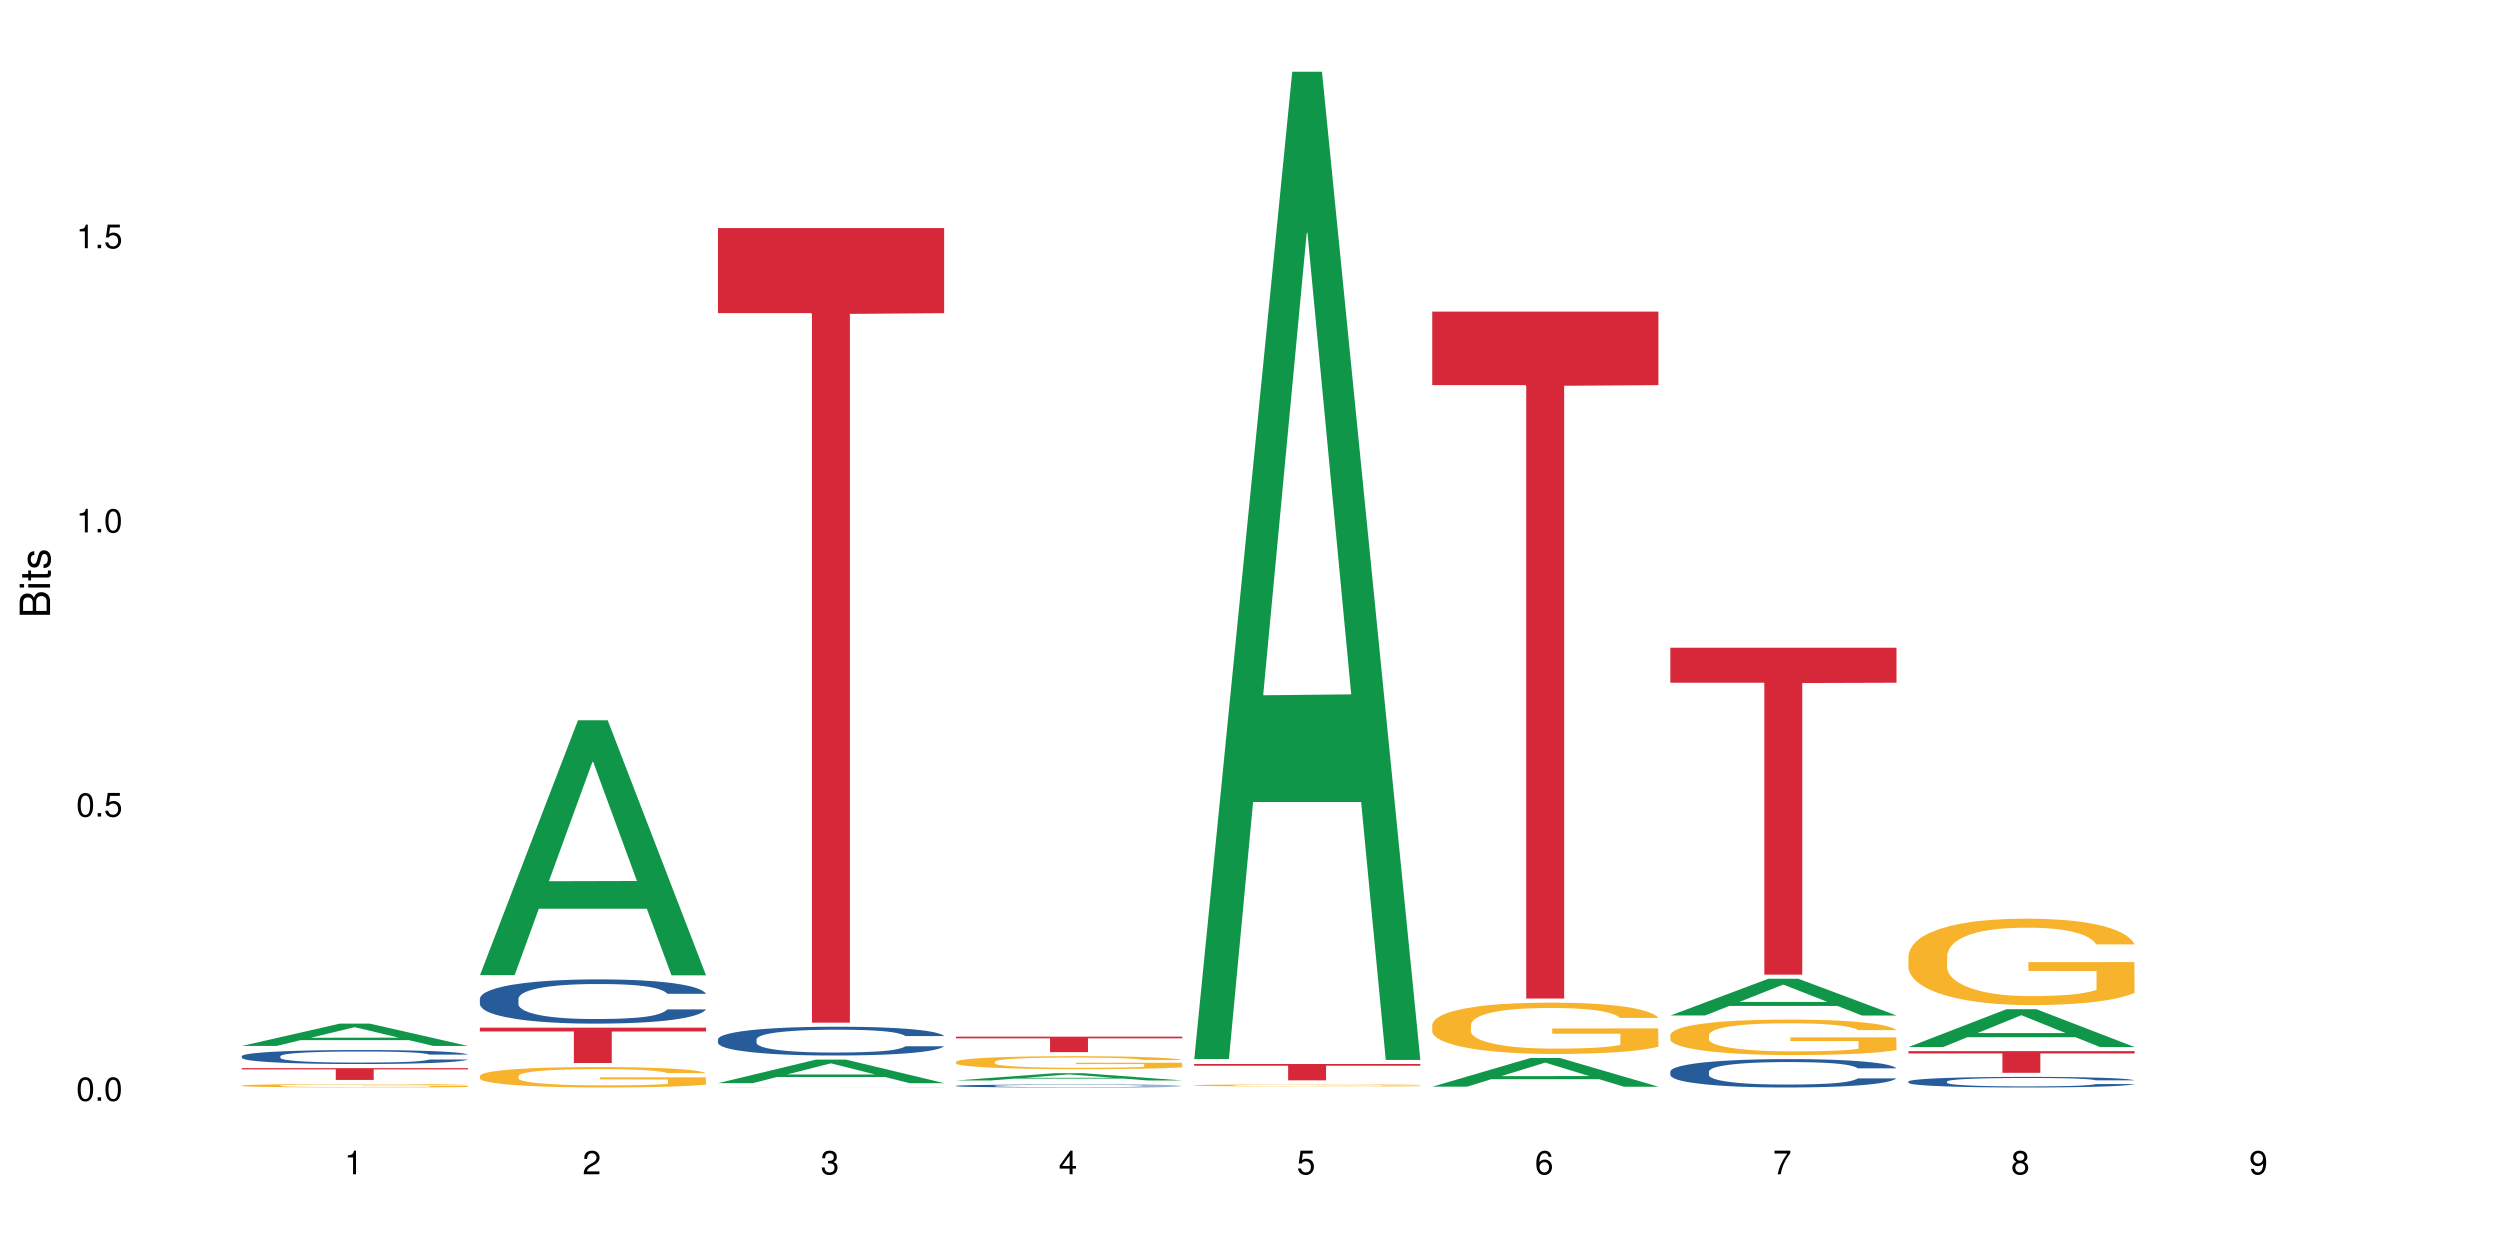 <?xml version="1.0" encoding="UTF-8"?>
<svg xmlns="http://www.w3.org/2000/svg" xmlns:xlink="http://www.w3.org/1999/xlink" width="720pt" height="360pt" viewBox="0 0 720 360" version="1.1">
<defs>
<g>
<symbol overflow="visible" id="glyph0-0">
<path style="stroke:none;" d=""/>
</symbol>
<symbol overflow="visible" id="glyph0-1">
<path style="stroke:none;" d="M 2.641 -6.797 C 2 -6.797 1.422 -6.531 1.078 -6.047 C 0.641 -5.453 0.406 -4.547 0.406 -3.297 C 0.406 -1 1.188 0.219 2.641 0.219 C 4.078 0.219 4.859 -1 4.859 -3.234 C 4.859 -4.562 4.656 -5.438 4.203 -6.047 C 3.844 -6.531 3.281 -6.797 2.641 -6.797 Z M 2.641 -6.047 C 3.547 -6.047 4 -5.125 4 -3.312 C 4 -1.375 3.562 -0.484 2.625 -0.484 C 1.734 -0.484 1.281 -1.422 1.281 -3.281 C 1.281 -5.141 1.734 -6.047 2.641 -6.047 Z M 2.641 -6.047 "/>
</symbol>
<symbol overflow="visible" id="glyph0-2">
<path style="stroke:none;" d="M 1.828 -1 L 0.828 -1 L 0.828 0 L 1.828 0 Z M 1.828 -1 "/>
</symbol>
<symbol overflow="visible" id="glyph0-3">
<path style="stroke:none;" d="M 4.562 -6.797 L 1.062 -6.797 L 0.547 -3.094 L 1.328 -3.094 C 1.719 -3.562 2.047 -3.734 2.578 -3.734 C 3.484 -3.734 4.062 -3.109 4.062 -2.094 C 4.062 -1.125 3.484 -0.531 2.578 -0.531 C 1.828 -0.531 1.375 -0.906 1.188 -1.672 L 0.328 -1.672 C 0.453 -1.109 0.547 -0.844 0.75 -0.594 C 1.125 -0.078 1.828 0.219 2.594 0.219 C 3.969 0.219 4.922 -0.781 4.922 -2.219 C 4.922 -3.562 4.031 -4.484 2.719 -4.484 C 2.25 -4.484 1.859 -4.359 1.469 -4.062 L 1.734 -5.969 L 4.562 -5.969 Z M 4.562 -6.797 "/>
</symbol>
<symbol overflow="visible" id="glyph0-4">
<path style="stroke:none;" d="M 2.484 -4.844 L 2.484 0 L 3.328 0 L 3.328 -6.797 L 2.766 -6.797 C 2.469 -5.75 2.281 -5.609 0.984 -5.453 L 0.984 -4.844 Z M 2.484 -4.844 "/>
</symbol>
<symbol overflow="visible" id="glyph0-5">
<path style="stroke:none;" d="M 4.859 -0.828 L 1.281 -0.828 C 1.359 -1.391 1.672 -1.75 2.5 -2.234 L 3.469 -2.75 C 4.406 -3.266 4.906 -3.969 4.906 -4.812 C 4.906 -5.375 4.672 -5.906 4.266 -6.266 C 3.859 -6.625 3.375 -6.797 2.719 -6.797 C 1.859 -6.797 1.219 -6.5 0.844 -5.922 C 0.609 -5.562 0.5 -5.125 0.484 -4.438 L 1.328 -4.438 C 1.359 -4.906 1.406 -5.188 1.531 -5.406 C 1.75 -5.812 2.188 -6.062 2.703 -6.062 C 3.469 -6.062 4.031 -5.516 4.031 -4.781 C 4.031 -4.25 3.719 -3.797 3.125 -3.438 L 2.234 -2.938 C 0.812 -2.141 0.406 -1.5 0.328 0 L 4.859 0 Z M 4.859 -0.828 "/>
</symbol>
<symbol overflow="visible" id="glyph0-6">
<path style="stroke:none;" d="M 2.125 -3.125 L 2.578 -3.125 C 3.516 -3.125 3.984 -2.703 3.984 -1.891 C 3.984 -1.031 3.469 -0.531 2.578 -0.531 C 1.656 -0.531 1.203 -0.984 1.156 -1.969 L 0.312 -1.969 C 0.344 -1.422 0.438 -1.078 0.609 -0.766 C 0.953 -0.109 1.625 0.219 2.547 0.219 C 3.953 0.219 4.859 -0.609 4.859 -1.906 C 4.859 -2.766 4.516 -3.25 3.703 -3.516 C 4.344 -3.766 4.656 -4.25 4.656 -4.938 C 4.656 -6.109 3.875 -6.797 2.578 -6.797 C 1.203 -6.797 0.484 -6.047 0.453 -4.609 L 1.297 -4.609 C 1.312 -5.016 1.344 -5.25 1.453 -5.453 C 1.641 -5.828 2.062 -6.062 2.594 -6.062 C 3.344 -6.062 3.797 -5.625 3.797 -4.906 C 3.797 -4.422 3.609 -4.141 3.25 -3.984 C 3.016 -3.891 2.719 -3.844 2.125 -3.844 Z M 2.125 -3.125 "/>
</symbol>
<symbol overflow="visible" id="glyph0-7">
<path style="stroke:none;" d="M 3.141 -1.625 L 3.141 0 L 3.984 0 L 3.984 -1.625 L 4.984 -1.625 L 4.984 -2.391 L 3.984 -2.391 L 3.984 -6.797 L 3.359 -6.797 L 0.266 -2.516 L 0.266 -1.625 Z M 3.141 -2.391 L 1 -2.391 L 3.141 -5.359 Z M 3.141 -2.391 "/>
</symbol>
<symbol overflow="visible" id="glyph0-8">
<path style="stroke:none;" d="M 4.781 -5.031 C 4.609 -6.141 3.891 -6.797 2.844 -6.797 C 2.094 -6.797 1.422 -6.438 1.031 -5.828 C 0.609 -5.172 0.406 -4.344 0.406 -3.094 C 0.406 -1.953 0.578 -1.234 0.984 -0.625 C 1.359 -0.078 1.953 0.219 2.703 0.219 C 3.984 0.219 4.922 -0.734 4.922 -2.078 C 4.922 -3.344 4.062 -4.234 2.844 -4.234 C 2.172 -4.234 1.641 -3.969 1.281 -3.469 C 1.281 -5.125 1.828 -6.047 2.797 -6.047 C 3.391 -6.047 3.797 -5.672 3.938 -5.031 Z M 2.734 -3.484 C 3.547 -3.484 4.062 -2.922 4.062 -2 C 4.062 -1.156 3.484 -0.531 2.703 -0.531 C 1.922 -0.531 1.328 -1.188 1.328 -2.047 C 1.328 -2.891 1.906 -3.484 2.734 -3.484 Z M 2.734 -3.484 "/>
</symbol>
<symbol overflow="visible" id="glyph0-9">
<path style="stroke:none;" d="M 4.984 -6.797 L 0.438 -6.797 L 0.438 -5.969 L 4.109 -5.969 C 2.5 -3.656 1.828 -2.234 1.328 0 L 2.219 0 C 2.594 -2.172 3.453 -4.047 4.984 -6.094 Z M 4.984 -6.797 "/>
</symbol>
<symbol overflow="visible" id="glyph0-10">
<path style="stroke:none;" d="M 3.75 -3.578 C 4.453 -4 4.688 -4.344 4.688 -4.984 C 4.688 -6.047 3.844 -6.797 2.641 -6.797 C 1.438 -6.797 0.594 -6.047 0.594 -4.984 C 0.594 -4.359 0.828 -4.016 1.516 -3.578 C 0.734 -3.203 0.359 -2.641 0.359 -1.891 C 0.359 -0.641 1.297 0.219 2.641 0.219 C 3.984 0.219 4.922 -0.641 4.922 -1.875 C 4.922 -2.641 4.531 -3.203 3.75 -3.578 Z M 2.641 -6.047 C 3.359 -6.047 3.812 -5.625 3.812 -4.969 C 3.812 -4.344 3.344 -3.922 2.641 -3.922 C 1.922 -3.922 1.453 -4.344 1.453 -4.984 C 1.453 -5.625 1.922 -6.047 2.641 -6.047 Z M 2.641 -3.203 C 3.484 -3.203 4.062 -2.672 4.062 -1.875 C 4.062 -1.062 3.484 -0.531 2.625 -0.531 C 1.797 -0.531 1.219 -1.078 1.219 -1.875 C 1.219 -2.672 1.797 -3.203 2.641 -3.203 Z M 2.641 -3.203 "/>
</symbol>
<symbol overflow="visible" id="glyph0-11">
<path style="stroke:none;" d="M 0.516 -1.547 C 0.672 -0.438 1.406 0.219 2.438 0.219 C 3.188 0.219 3.859 -0.141 4.266 -0.75 C 4.688 -1.406 4.891 -2.25 4.891 -3.484 C 4.891 -4.625 4.703 -5.359 4.312 -5.953 C 3.938 -6.5 3.344 -6.797 2.594 -6.797 C 1.297 -6.797 0.359 -5.844 0.359 -4.516 C 0.359 -3.25 1.234 -2.344 2.453 -2.344 C 3.094 -2.344 3.562 -2.578 4.016 -3.109 C 4 -1.453 3.469 -0.531 2.5 -0.531 C 1.906 -0.531 1.484 -0.906 1.359 -1.547 Z M 2.578 -6.062 C 3.375 -6.062 3.969 -5.406 3.969 -4.531 C 3.969 -3.688 3.375 -3.094 2.547 -3.094 C 1.734 -3.094 1.234 -3.672 1.234 -4.578 C 1.234 -5.438 1.797 -6.062 2.578 -6.062 Z M 2.578 -6.062 "/>
</symbol>
<symbol overflow="visible" id="glyph1-0">
<path style="stroke:none;" d=""/>
</symbol>
<symbol overflow="visible" id="glyph1-1">
<path style="stroke:none;" d="M 0 -0.953 L 0 -4.891 C 0 -5.719 -0.234 -6.344 -0.734 -6.797 C -1.188 -7.234 -1.812 -7.469 -2.5 -7.469 C -3.547 -7.469 -4.188 -7 -4.625 -5.875 C -4.984 -6.672 -5.641 -7.094 -6.531 -7.094 C -7.156 -7.094 -7.734 -6.859 -8.141 -6.391 C -8.562 -5.938 -8.75 -5.344 -8.75 -4.5 L -8.75 -0.953 Z M -4.984 -2.062 L -7.766 -2.062 L -7.766 -4.219 C -7.766 -4.844 -7.688 -5.203 -7.453 -5.5 C -7.219 -5.812 -6.859 -5.969 -6.375 -5.969 C -5.906 -5.969 -5.531 -5.812 -5.297 -5.5 C -5.062 -5.203 -4.984 -4.844 -4.984 -4.219 Z M -0.984 -2.062 L -4 -2.062 L -4 -4.781 C -4 -5.328 -3.859 -5.688 -3.578 -5.953 C -3.297 -6.219 -2.922 -6.359 -2.484 -6.359 C -2.062 -6.359 -1.688 -6.219 -1.406 -5.953 C -1.109 -5.688 -0.984 -5.328 -0.984 -4.781 Z M -0.984 -2.062 "/>
</symbol>
<symbol overflow="visible" id="glyph1-2">
<path style="stroke:none;" d="M -6.281 -1.797 L -6.281 -0.797 L 0 -0.797 L 0 -1.797 Z M -8.75 -1.797 L -8.75 -0.797 L -7.484 -0.797 L -7.484 -1.797 Z M -8.75 -1.797 "/>
</symbol>
<symbol overflow="visible" id="glyph1-3">
<path style="stroke:none;" d="M -6.281 -3.047 L -6.281 -2.016 L -8.016 -2.016 L -8.016 -1.016 L -6.281 -1.016 L -6.281 -0.172 L -5.469 -0.172 L -5.469 -1.016 L -0.719 -1.016 C -0.078 -1.016 0.281 -1.453 0.281 -2.234 C 0.281 -2.469 0.25 -2.719 0.188 -3.047 L -0.641 -3.047 C -0.609 -2.922 -0.594 -2.766 -0.594 -2.562 C -0.594 -2.141 -0.719 -2.016 -1.156 -2.016 L -5.469 -2.016 L -5.469 -3.047 Z M -6.281 -3.047 "/>
</symbol>
<symbol overflow="visible" id="glyph1-4">
<path style="stroke:none;" d="M -4.531 -5.25 C -5.766 -5.25 -6.469 -4.422 -6.469 -2.969 C -6.469 -1.516 -5.719 -0.562 -4.547 -0.562 C -3.562 -0.562 -3.094 -1.062 -2.734 -2.562 L -2.516 -3.484 C -2.344 -4.188 -2.094 -4.469 -1.625 -4.469 C -1.047 -4.469 -0.641 -3.875 -0.641 -3 C -0.641 -2.453 -0.797 -2 -1.062 -1.75 C -1.25 -1.594 -1.422 -1.531 -1.875 -1.469 L -1.875 -0.406 C -0.422 -0.453 0.281 -1.266 0.281 -2.922 C 0.281 -4.5 -0.5 -5.516 -1.719 -5.516 C -2.656 -5.516 -3.172 -4.984 -3.469 -3.734 L -3.703 -2.766 C -3.891 -1.953 -4.156 -1.609 -4.594 -1.609 C -5.172 -1.609 -5.547 -2.125 -5.547 -2.938 C -5.547 -3.75 -5.203 -4.172 -4.531 -4.203 Z M -4.531 -5.25 "/>
</symbol>
</g>
</defs>
<g id="surface102966">
<rect x="0" y="0" width="720" height="360" style="fill:rgb(100%,100%,100%);fill-opacity:1;stroke:none;"/>
<path style=" stroke:none;fill-rule:nonzero;fill:rgb(6.275%,58.824%,28.235%);fill-opacity:1;" d="M 69.629 301.23 L 69.699 301.223 L 97.887 294.797 L 106.445 294.797 L 134.773 301.234 L 124.82 301.234 L 117.719 299.555 L 86.609 299.555 L 79.652 301.23 L 69.629 301.23 L 89.602 298.859 L 114.867 298.855 L 102.27 295.848 L 102.129 295.844 L 101.992 295.859 L 89.535 298.855 L 89.602 298.859 Z M 69.629 301.23 "/>
<path style=" stroke:none;fill-rule:nonzero;fill:rgb(14.51%,36.078%,60%);fill-opacity:1;" d="M 69.629 304.164 L 69.707 304.16 L 69.707 304.074 L 69.945 303.934 L 70.504 303.758 L 71.059 303.633 L 72.488 303.418 L 74.477 303.207 L 76.539 303.047 L 78.051 302.949 L 79.402 302.875 L 82.5 302.738 L 84.484 302.668 L 86.629 302.605 L 89.25 302.543 L 91.156 302.508 L 95.449 302.449 L 98.625 302.422 L 101.09 302.41 L 106.41 302.41 L 109.59 302.426 L 111.891 302.445 L 114.434 302.473 L 116.578 302.508 L 120.312 302.59 L 123.648 302.691 L 125.16 302.75 L 127.543 302.863 L 129.371 302.977 L 130.641 303.07 L 132.07 303.207 L 133.34 303.371 L 134.293 303.562 L 134.773 303.719 L 123.648 303.719 L 123.094 303.57 L 122.457 303.457 L 121.266 303.309 L 120.074 303.199 L 118.406 303.094 L 116.898 303.023 L 114.832 302.953 L 113.004 302.91 L 111.098 302.875 L 109.27 302.852 L 105.773 302.832 L 101.723 302.832 L 100.215 302.84 L 97.117 302.867 L 95.449 302.895 L 93.066 302.945 L 91.395 302.992 L 89.41 303.066 L 88.059 303.129 L 86.391 303.227 L 85.199 303.309 L 83.848 303.434 L 83.055 303.523 L 82.34 303.629 L 81.703 303.75 L 81.227 303.879 L 80.91 304.016 L 80.75 304.148 L 80.75 304.719 L 80.91 304.852 L 81.309 305.004 L 82.34 305.23 L 83.848 305.426 L 85.598 305.582 L 87.266 305.691 L 88.219 305.742 L 89.488 305.801 L 91.477 305.875 L 94.336 305.949 L 96.004 305.98 L 98.547 306.008 L 101.168 306.023 L 104.664 306.023 L 107.762 306.008 L 109.828 305.988 L 111.973 305.961 L 114.91 305.898 L 116.738 305.84 L 118.328 305.77 L 119.52 305.699 L 120.312 305.641 L 121.504 305.523 L 122.457 305.398 L 123.172 305.27 L 123.648 305.145 L 134.773 305.145 L 134.293 305.293 L 133.578 305.438 L 132.863 305.543 L 131.754 305.672 L 130.48 305.785 L 128.656 305.914 L 127.145 306 L 125.16 306.094 L 123.332 306.164 L 121.348 306.227 L 118.406 306.301 L 116.5 306.336 L 114.434 306.371 L 111.973 306.398 L 108.875 306.426 L 105.535 306.438 L 102.438 306.441 L 99.102 306.434 L 96.641 306.422 L 93.383 306.387 L 89.332 306.32 L 86.391 306.25 L 84.086 306.18 L 82.102 306.109 L 79.879 306.008 L 77.016 305.848 L 75.27 305.719 L 74.078 305.617 L 72.727 305.473 L 71.773 305.344 L 70.66 305.137 L 69.867 304.875 L 69.629 304.676 Z M 69.629 304.164 "/>
<path style=" stroke:none;fill-rule:nonzero;fill:rgb(96.863%,70.196%,16.863%);fill-opacity:1;" d="M 69.629 312.625 L 69.707 312.625 L 69.707 312.605 L 70.027 312.566 L 70.82 312.508 L 71.855 312.461 L 72.965 312.426 L 73.68 312.406 L 74.871 312.379 L 75.906 312.359 L 78.527 312.316 L 81.863 312.281 L 83.691 312.262 L 85.758 312.25 L 88.695 312.23 L 90.047 312.223 L 94.176 312.211 L 98.863 312.199 L 106.41 312.199 L 109.668 312.203 L 114.117 312.211 L 116.66 312.223 L 118.645 312.23 L 120.711 312.242 L 123.254 312.262 L 125.637 312.281 L 127.543 312.305 L 129.449 312.332 L 131.039 312.359 L 132.387 312.395 L 133.578 312.43 L 134.293 312.465 L 134.773 312.496 L 123.73 312.496 L 123.094 312.465 L 122.379 312.438 L 121.188 312.41 L 119.996 312.387 L 118.805 312.371 L 116.578 312.344 L 114.672 312.332 L 112.289 312.316 L 109.984 312.309 L 107.363 312.305 L 101.566 312.305 L 97.75 312.309 L 95.527 312.316 L 93.938 312.324 L 91.715 312.336 L 90.363 312.348 L 89.57 312.355 L 87.188 312.383 L 85.598 312.41 L 84.723 312.426 L 83.609 312.453 L 82.816 312.48 L 81.941 312.516 L 81.465 312.543 L 80.832 312.605 L 80.75 312.77 L 80.988 312.805 L 81.465 312.84 L 82.102 312.875 L 83.055 312.906 L 84.008 312.934 L 85.676 312.969 L 87.105 312.992 L 88.219 313.008 L 90.363 313.035 L 91.238 313.043 L 93.305 313.059 L 95.449 313.07 L 98.07 313.082 L 100.055 313.086 L 103.234 313.094 L 107.285 313.094 L 112.051 313.086 L 115.07 313.078 L 117.137 313.07 L 118.484 313.066 L 120.152 313.055 L 121.348 313.047 L 122.457 313.035 L 123.809 313.02 L 123.809 312.805 L 104.188 312.801 L 104.188 312.699 L 134.691 312.699 L 134.773 313.055 L 133.102 313.082 L 131.039 313.105 L 129.051 313.121 L 126.984 313.137 L 124.047 313.156 L 121.664 313.164 L 118.008 313.18 L 114.672 313.188 L 111.176 313.191 L 108.078 313.195 L 101.168 313.195 L 97.672 313.188 L 94.891 313.18 L 92.352 313.172 L 89.809 313.16 L 86.629 313.141 L 84.562 313.125 L 82.418 313.105 L 80.273 313.082 L 78.367 313.059 L 77.098 313.039 L 75.824 313.02 L 74.477 312.992 L 73.203 312.961 L 72.25 312.93 L 71.379 312.898 L 70.742 312.871 L 70.105 312.828 L 69.789 312.797 L 69.629 312.766 Z M 69.629 312.625 "/>
<path style=" stroke:none;fill-rule:nonzero;fill:rgb(83.922%,15.686%,22.353%);fill-opacity:1;" d="M 69.629 307.617 L 134.773 307.617 L 134.773 307.98 L 107.621 307.984 L 107.621 311.023 L 96.699 311.023 L 96.699 307.988 L 96.543 307.98 L 69.629 307.98 Z M 69.629 307.617 "/>
<path style=" stroke:none;fill-rule:nonzero;fill:rgb(6.275%,58.824%,28.235%);fill-opacity:1;" d="M 138.199 280.832 L 138.27 280.762 L 166.457 207.434 L 175.016 207.434 L 203.344 280.902 L 193.391 280.902 L 186.293 261.723 L 155.18 261.723 L 148.223 280.832 L 138.199 280.832 L 158.176 253.793 L 183.438 253.723 L 170.84 219.438 L 170.703 219.371 L 170.562 219.574 L 158.105 253.723 L 158.176 253.793 Z M 138.199 280.832 "/>
<path style=" stroke:none;fill-rule:nonzero;fill:rgb(14.51%,36.078%,60%);fill-opacity:1;" d="M 138.199 287.613 L 138.281 287.602 L 138.281 287.324 L 138.52 286.879 L 139.074 286.324 L 139.629 285.938 L 141.059 285.254 L 143.047 284.59 L 145.113 284.078 L 146.621 283.773 L 147.973 283.543 L 151.07 283.113 L 153.055 282.891 L 155.199 282.691 L 157.82 282.496 L 159.73 282.379 L 164.02 282.191 L 167.195 282.109 L 169.66 282.074 L 174.98 282.074 L 178.16 282.121 L 180.465 282.18 L 183.004 282.273 L 185.148 282.379 L 188.883 282.633 L 192.219 282.961 L 193.73 283.145 L 196.113 283.508 L 197.941 283.855 L 199.211 284.16 L 200.641 284.59 L 201.914 285.113 L 202.867 285.707 L 203.344 286.207 L 192.219 286.207 L 191.664 285.742 L 191.027 285.379 L 189.836 284.902 L 188.645 284.566 L 186.977 284.227 L 185.469 284.008 L 183.402 283.785 L 181.574 283.648 L 179.668 283.543 L 177.84 283.473 L 174.348 283.402 L 170.293 283.402 L 168.785 283.426 L 165.688 283.52 L 164.02 283.602 L 161.637 283.762 L 159.969 283.914 L 157.98 284.148 L 156.629 284.344 L 154.961 284.648 L 153.77 284.914 L 152.422 285.297 L 151.625 285.59 L 150.91 285.914 L 150.273 286.301 L 149.797 286.707 L 149.48 287.137 L 149.32 287.555 L 149.32 289.359 L 149.48 289.777 L 149.879 290.266 L 150.91 290.977 L 152.422 291.594 L 154.168 292.082 L 155.836 292.43 L 156.789 292.594 L 158.059 292.777 L 160.047 293.012 L 162.906 293.242 L 164.574 293.336 L 167.117 293.43 L 169.738 293.477 L 173.234 293.477 L 176.332 293.43 L 178.398 293.371 L 180.543 293.277 L 183.48 293.082 L 185.309 292.895 L 186.898 292.676 L 188.09 292.453 L 188.883 292.266 L 190.074 291.906 L 191.027 291.512 L 191.742 291.105 L 192.219 290.707 L 203.344 290.707 L 202.867 291.172 L 202.152 291.629 L 201.438 291.965 L 200.324 292.371 L 199.051 292.73 L 197.227 293.141 L 195.715 293.406 L 193.73 293.699 L 191.902 293.918 L 189.918 294.117 L 186.977 294.348 L 185.07 294.465 L 183.004 294.57 L 180.543 294.664 L 177.445 294.746 L 174.109 294.793 L 171.008 294.805 L 167.672 294.781 L 165.211 294.734 L 161.953 294.629 L 157.902 294.418 L 154.961 294.199 L 152.66 293.977 L 150.672 293.746 L 148.449 293.43 L 145.59 292.918 L 143.84 292.523 L 142.648 292.195 L 141.297 291.742 L 140.344 291.336 L 139.234 290.684 L 138.438 289.859 L 138.199 289.219 Z M 138.199 287.613 "/>
<path style=" stroke:none;fill-rule:nonzero;fill:rgb(96.863%,70.196%,16.863%);fill-opacity:1;" d="M 138.199 309.832 L 138.281 309.828 L 138.281 309.719 L 138.598 309.477 L 139.391 309.145 L 140.426 308.871 L 141.535 308.656 L 142.25 308.543 L 143.441 308.383 L 144.477 308.266 L 147.098 308.023 L 150.434 307.797 L 152.262 307.699 L 154.328 307.609 L 157.266 307.508 L 158.617 307.469 L 162.746 307.383 L 167.434 307.328 L 172.598 307.312 L 174.98 307.316 L 178.238 307.34 L 182.688 307.398 L 185.23 307.453 L 187.215 307.508 L 189.281 307.574 L 191.824 307.684 L 194.207 307.812 L 196.113 307.941 L 198.02 308.102 L 199.609 308.273 L 200.957 308.461 L 202.152 308.688 L 202.867 308.875 L 203.344 309.062 L 192.301 309.062 L 191.664 308.875 L 190.949 308.73 L 189.758 308.555 L 188.566 308.426 L 187.375 308.324 L 185.148 308.184 L 183.242 308.098 L 180.859 308.023 L 178.555 307.973 L 175.934 307.941 L 174.348 307.93 L 170.137 307.93 L 166.324 307.969 L 164.098 308.012 L 162.508 308.055 L 160.285 308.137 L 158.934 308.199 L 158.141 308.242 L 155.758 308.41 L 154.168 308.559 L 153.293 308.66 L 152.184 308.824 L 151.387 308.969 L 150.512 309.184 L 150.035 309.344 L 149.402 309.711 L 149.32 310.676 L 149.559 310.879 L 150.035 311.102 L 150.672 311.293 L 151.625 311.5 L 152.578 311.652 L 154.246 311.863 L 155.676 312.004 L 156.789 312.094 L 158.934 312.238 L 159.809 312.289 L 161.875 312.383 L 164.02 312.461 L 166.641 312.523 L 168.625 312.555 L 171.805 312.582 L 175.855 312.582 L 180.621 312.551 L 183.641 312.508 L 185.707 312.465 L 187.059 312.426 L 188.727 312.367 L 189.918 312.316 L 191.027 312.254 L 192.379 312.164 L 192.379 310.879 L 172.758 310.875 L 172.758 310.273 L 203.262 310.27 L 203.344 312.367 L 201.676 312.512 L 199.609 312.652 L 197.621 312.762 L 195.559 312.852 L 192.617 312.953 L 190.234 313.02 L 186.578 313.094 L 183.242 313.141 L 179.746 313.176 L 176.648 313.191 L 172.996 313.195 L 169.738 313.184 L 166.242 313.152 L 163.461 313.109 L 160.922 313.055 L 158.379 312.984 L 155.199 312.875 L 153.137 312.781 L 150.988 312.668 L 148.844 312.535 L 146.938 312.391 L 145.668 312.277 L 144.398 312.148 L 143.047 311.988 L 141.773 311.805 L 140.82 311.637 L 139.949 311.449 L 139.312 311.273 L 138.676 311.031 L 138.359 310.836 L 138.199 310.672 Z M 138.199 309.832 "/>
<path style=" stroke:none;fill-rule:nonzero;fill:rgb(83.922%,15.686%,22.353%);fill-opacity:1;" d="M 138.199 295.977 L 203.344 295.977 L 203.344 297.066 L 176.191 297.074 L 176.191 306.137 L 165.27 306.137 L 165.27 297.086 L 165.113 297.066 L 138.199 297.066 Z M 138.199 295.977 "/>
<path style=" stroke:none;fill-rule:nonzero;fill:rgb(6.275%,58.824%,28.235%);fill-opacity:1;" d="M 206.77 311.945 L 206.84 311.938 L 235.027 305.16 L 243.586 305.16 L 271.914 311.953 L 261.961 311.953 L 254.863 310.18 L 223.754 310.18 L 216.793 311.945 L 206.77 311.945 L 226.746 309.445 L 252.008 309.438 L 239.41 306.27 L 239.273 306.262 L 239.133 306.281 L 226.676 309.438 L 226.746 309.445 Z M 206.77 311.945 "/>
<path style=" stroke:none;fill-rule:nonzero;fill:rgb(14.51%,36.078%,60%);fill-opacity:1;" d="M 206.77 299.305 L 206.852 299.297 L 206.852 299.117 L 207.09 298.828 L 207.645 298.465 L 208.199 298.215 L 209.629 297.77 L 211.617 297.336 L 213.684 297.004 L 215.191 296.809 L 216.543 296.656 L 219.641 296.375 L 221.625 296.23 L 223.77 296.102 L 226.395 295.973 L 228.301 295.898 L 232.59 295.777 L 235.766 295.723 L 238.23 295.703 L 243.551 295.703 L 246.73 295.73 L 249.035 295.77 L 251.574 295.828 L 253.723 295.898 L 257.453 296.066 L 260.793 296.277 L 262.301 296.398 L 264.684 296.633 L 266.512 296.859 L 267.781 297.059 L 269.211 297.336 L 270.484 297.676 L 271.438 298.062 L 271.914 298.391 L 260.793 298.391 L 260.234 298.086 L 259.598 297.852 L 258.406 297.543 L 257.215 297.32 L 255.547 297.102 L 254.039 296.957 L 251.973 296.812 L 250.145 296.723 L 248.238 296.656 L 246.414 296.609 L 242.918 296.566 L 238.863 296.566 L 237.355 296.578 L 234.258 296.641 L 232.59 296.691 L 230.207 296.801 L 228.539 296.898 L 226.551 297.051 L 225.203 297.18 L 223.531 297.375 L 222.34 297.551 L 220.992 297.797 L 220.195 297.988 L 219.48 298.199 L 218.848 298.449 L 218.371 298.715 L 218.051 298.996 L 217.891 299.27 L 217.891 300.441 L 218.051 300.715 L 218.449 301.031 L 219.48 301.496 L 220.992 301.895 L 222.738 302.215 L 224.406 302.441 L 225.359 302.547 L 226.633 302.668 L 228.617 302.82 L 231.477 302.973 L 233.145 303.031 L 235.688 303.094 L 238.309 303.121 L 241.805 303.121 L 244.902 303.094 L 246.969 303.055 L 249.113 302.992 L 252.051 302.863 L 253.879 302.742 L 255.469 302.602 L 256.66 302.457 L 257.453 302.336 L 258.645 302.102 L 259.598 301.844 L 260.312 301.578 L 260.793 301.32 L 271.914 301.32 L 271.438 301.621 L 270.723 301.918 L 270.008 302.137 L 268.895 302.402 L 267.621 302.637 L 265.797 302.902 L 264.285 303.078 L 262.301 303.266 L 260.473 303.41 L 258.488 303.539 L 255.547 303.691 L 253.641 303.766 L 251.574 303.836 L 249.113 303.895 L 246.016 303.949 L 242.68 303.977 L 239.582 303.984 L 236.242 303.969 L 233.781 303.941 L 230.523 303.871 L 226.473 303.734 L 223.531 303.59 L 221.23 303.449 L 219.242 303.297 L 217.02 303.094 L 214.16 302.758 L 212.41 302.5 L 211.219 302.289 L 209.867 301.992 L 208.914 301.73 L 207.805 301.305 L 207.008 300.766 L 206.77 300.352 Z M 206.77 299.305 "/>
<path style=" stroke:none;fill-rule:nonzero;fill:rgb(96.863%,70.196%,16.863%);fill-opacity:1;" d="M 206.77 313.156 L 206.852 313.156 L 207.168 313.152 L 207.961 313.148 L 208.996 313.145 L 210.105 313.141 L 212.016 313.141 L 213.047 313.137 L 215.668 313.133 L 219.004 313.133 L 220.832 313.129 L 227.188 313.129 L 231.316 313.125 L 246.809 313.125 L 251.258 313.129 L 260.395 313.129 L 262.777 313.133 L 264.684 313.133 L 266.59 313.137 L 268.18 313.137 L 269.531 313.141 L 270.723 313.141 L 271.438 313.145 L 271.914 313.148 L 260.871 313.148 L 260.234 313.145 L 259.52 313.145 L 258.328 313.141 L 257.137 313.141 L 255.945 313.137 L 251.812 313.137 L 249.43 313.133 L 232.668 313.133 L 231.078 313.137 L 226.711 313.137 L 224.328 313.141 L 221.863 313.141 L 220.754 313.145 L 219.957 313.145 L 219.086 313.148 L 218.609 313.148 L 217.973 313.156 L 217.891 313.164 L 218.133 313.168 L 218.609 313.172 L 219.242 313.172 L 220.195 313.176 L 221.148 313.176 L 222.816 313.18 L 224.246 313.184 L 228.379 313.184 L 230.445 313.188 L 257.297 313.188 L 258.488 313.184 L 260.949 313.184 L 260.949 313.168 L 241.328 313.168 L 241.328 313.16 L 271.832 313.16 L 271.914 313.188 L 268.18 313.188 L 266.191 313.191 L 261.188 313.191 L 258.805 313.195 L 229.492 313.195 L 226.949 313.191 L 219.562 313.191 L 217.414 313.188 L 215.508 313.188 L 214.238 313.184 L 212.969 313.184 L 211.617 313.18 L 210.344 313.18 L 209.391 313.176 L 208.52 313.176 L 207.883 313.172 L 207.246 313.172 L 206.93 313.168 L 206.77 313.164 Z M 206.77 313.156 "/>
<path style=" stroke:none;fill-rule:nonzero;fill:rgb(83.922%,15.686%,22.353%);fill-opacity:1;" d="M 206.77 65.691 L 271.914 65.691 L 271.914 90.188 L 244.766 90.402 L 244.766 294.527 L 233.84 294.527 L 233.84 90.617 L 233.684 90.188 L 206.77 90.188 Z M 206.77 65.691 "/>
<path style=" stroke:none;fill-rule:nonzero;fill:rgb(6.275%,58.824%,28.235%);fill-opacity:1;" d="M 275.34 311.172 L 275.41 311.168 L 303.598 309.09 L 312.156 309.09 L 340.484 311.172 L 330.531 311.172 L 323.434 310.629 L 292.324 310.629 L 285.363 311.172 L 275.34 311.172 L 295.316 310.402 L 320.578 310.402 L 307.98 309.43 L 307.844 309.43 L 307.703 309.434 L 295.246 310.402 L 295.316 310.402 Z M 275.34 311.172 "/>
<path style=" stroke:none;fill-rule:nonzero;fill:rgb(14.51%,36.078%,60%);fill-opacity:1;" d="M 275.34 312.715 L 275.422 312.715 L 275.422 312.695 L 275.66 312.668 L 276.215 312.629 L 276.77 312.605 L 278.203 312.559 L 280.188 312.516 L 282.254 312.48 L 283.762 312.461 L 285.113 312.445 L 288.211 312.414 L 290.195 312.402 L 292.344 312.387 L 294.965 312.375 L 296.871 312.367 L 301.16 312.355 L 304.336 312.348 L 312.121 312.348 L 315.301 312.352 L 317.605 312.355 L 320.148 312.359 L 322.293 312.367 L 326.023 312.383 L 329.363 312.406 L 330.871 312.418 L 333.254 312.441 L 335.082 312.465 L 336.352 312.484 L 337.781 312.516 L 339.055 312.551 L 340.008 312.59 L 340.484 312.621 L 329.363 312.621 L 328.805 312.59 L 328.172 312.566 L 326.977 312.535 L 325.785 312.512 L 324.117 312.492 L 322.609 312.477 L 320.543 312.461 L 318.715 312.453 L 316.809 312.445 L 314.984 312.441 L 311.488 312.434 L 307.438 312.434 L 305.926 312.438 L 302.828 312.441 L 301.16 312.449 L 298.777 312.461 L 297.109 312.469 L 295.121 312.484 L 293.773 312.5 L 292.105 312.52 L 290.91 312.535 L 289.562 312.562 L 288.766 312.582 L 288.051 312.602 L 287.418 312.629 L 286.941 312.656 L 286.621 312.684 L 286.465 312.711 L 286.465 312.832 L 286.621 312.859 L 287.02 312.895 L 288.051 312.941 L 289.562 312.98 L 291.309 313.016 L 292.977 313.039 L 293.93 313.047 L 295.203 313.062 L 297.188 313.078 L 300.047 313.094 L 301.715 313.098 L 304.258 313.105 L 313.473 313.105 L 315.539 313.102 L 317.684 313.094 L 320.625 313.082 L 322.449 313.07 L 324.039 313.055 L 325.23 313.039 L 326.023 313.027 L 327.219 313.004 L 328.172 312.977 L 328.887 312.949 L 329.363 312.922 L 340.484 312.922 L 340.008 312.953 L 339.293 312.984 L 338.578 313.008 L 337.465 313.035 L 336.195 313.059 L 334.367 313.086 L 332.855 313.102 L 330.871 313.121 L 329.043 313.137 L 327.059 313.148 L 324.117 313.164 L 322.211 313.172 L 320.148 313.18 L 317.684 313.188 L 314.586 313.191 L 311.25 313.195 L 304.812 313.195 L 302.352 313.191 L 299.094 313.184 L 295.043 313.172 L 292.105 313.156 L 289.801 313.141 L 287.812 313.125 L 285.59 313.105 L 282.73 313.07 L 280.98 313.043 L 279.789 313.023 L 278.441 312.992 L 277.488 312.965 L 276.375 312.922 L 275.578 312.867 L 275.34 312.824 Z M 275.34 312.715 "/>
<path style=" stroke:none;fill-rule:nonzero;fill:rgb(96.863%,70.196%,16.863%);fill-opacity:1;" d="M 275.34 305.785 L 275.422 305.781 L 275.422 305.711 L 275.738 305.559 L 276.531 305.348 L 277.566 305.176 L 278.68 305.039 L 279.395 304.969 L 280.586 304.867 L 281.617 304.789 L 284.238 304.637 L 287.574 304.496 L 289.402 304.434 L 291.469 304.375 L 294.406 304.309 L 295.758 304.285 L 299.891 304.23 L 304.574 304.199 L 309.738 304.188 L 312.121 304.191 L 315.379 304.203 L 319.828 304.242 L 322.371 304.277 L 324.355 304.309 L 326.422 304.355 L 328.965 304.422 L 331.348 304.504 L 333.254 304.586 L 335.16 304.688 L 336.75 304.797 L 338.102 304.918 L 339.293 305.059 L 340.008 305.18 L 340.484 305.297 L 329.441 305.297 L 328.805 305.18 L 328.09 305.086 L 326.898 304.973 L 325.707 304.891 L 324.516 304.828 L 322.293 304.738 L 320.387 304.684 L 318 304.637 L 315.699 304.605 L 313.078 304.586 L 311.488 304.578 L 307.277 304.578 L 303.465 304.602 L 301.238 304.629 L 299.652 304.656 L 297.426 304.707 L 296.074 304.75 L 295.281 304.777 L 292.898 304.883 L 291.309 304.977 L 290.434 305.043 L 289.324 305.145 L 288.527 305.234 L 287.656 305.371 L 287.18 305.473 L 286.543 305.707 L 286.465 306.32 L 286.703 306.449 L 287.18 306.586 L 287.812 306.711 L 288.766 306.84 L 289.719 306.938 L 291.387 307.07 L 292.82 307.16 L 293.93 307.219 L 296.074 307.309 L 296.949 307.34 L 299.016 307.402 L 301.16 307.449 L 303.781 307.488 L 305.766 307.508 L 308.945 307.527 L 312.996 307.527 L 317.762 307.508 L 320.781 307.48 L 322.848 307.453 L 324.199 307.43 L 325.867 307.391 L 327.059 307.355 L 328.172 307.32 L 329.52 307.262 L 329.52 306.449 L 309.898 306.445 L 309.898 306.062 L 340.402 306.059 L 340.484 307.391 L 338.816 307.484 L 336.75 307.57 L 334.766 307.641 L 332.699 307.695 L 329.758 307.762 L 327.375 307.801 L 323.723 307.852 L 320.387 307.879 L 316.891 307.902 L 313.793 307.91 L 310.137 307.914 L 306.879 307.906 L 303.383 307.887 L 300.605 307.859 L 298.062 307.828 L 295.52 307.781 L 292.344 307.711 L 290.277 307.652 L 288.133 307.582 L 285.988 307.496 L 284.078 307.402 L 282.809 307.332 L 281.539 307.25 L 280.188 307.148 L 278.918 307.035 L 277.965 306.93 L 277.09 306.809 L 276.453 306.695 L 275.816 306.543 L 275.5 306.422 L 275.34 306.316 Z M 275.34 305.785 "/>
<path style=" stroke:none;fill-rule:nonzero;fill:rgb(83.922%,15.686%,22.353%);fill-opacity:1;" d="M 275.34 298.559 L 340.484 298.559 L 340.484 299.035 L 313.336 299.039 L 313.336 303.012 L 302.41 303.012 L 302.41 299.043 L 302.254 299.035 L 275.34 299.035 Z M 275.34 298.559 "/>
<path style=" stroke:none;fill-rule:nonzero;fill:rgb(6.275%,58.824%,28.235%);fill-opacity:1;" d="M 343.914 304.992 L 343.98 304.723 L 372.168 20.664 L 380.73 20.664 L 409.055 305.258 L 399.102 305.258 L 392.004 230.969 L 360.895 230.969 L 353.934 304.992 L 343.914 304.992 L 363.887 200.238 L 389.148 199.973 L 376.555 67.16 L 376.414 66.895 L 376.273 67.695 L 363.816 199.973 L 363.887 200.238 Z M 343.914 304.992 "/>
<path style=" stroke:none;fill-rule:nonzero;fill:rgb(96.863%,70.196%,16.863%);fill-opacity:1;" d="M 343.914 312.566 L 343.992 312.566 L 343.992 312.555 L 344.309 312.531 L 345.105 312.496 L 346.137 312.469 L 347.25 312.445 L 347.965 312.438 L 349.156 312.418 L 350.188 312.406 L 352.809 312.383 L 356.145 312.359 L 357.973 312.352 L 360.039 312.344 L 362.977 312.332 L 364.328 312.328 L 368.461 312.32 L 373.148 312.312 L 380.695 312.312 L 383.949 312.316 L 388.398 312.32 L 390.941 312.328 L 392.926 312.332 L 394.992 312.34 L 397.535 312.352 L 399.918 312.363 L 401.824 312.375 L 403.73 312.391 L 405.32 312.41 L 406.672 312.43 L 407.863 312.449 L 408.578 312.469 L 409.055 312.488 L 398.012 312.488 L 397.375 312.469 L 396.66 312.453 L 395.469 312.438 L 393.086 312.414 L 390.863 312.398 L 388.957 312.391 L 386.574 312.383 L 384.27 312.379 L 381.648 312.375 L 375.848 312.375 L 372.035 312.379 L 369.809 312.383 L 368.223 312.387 L 365.996 312.395 L 364.645 312.402 L 363.852 312.406 L 361.469 312.422 L 359.879 312.438 L 359.008 312.449 L 357.895 312.465 L 357.098 312.477 L 356.227 312.5 L 355.75 312.516 L 355.113 312.551 L 355.035 312.648 L 355.273 312.668 L 355.75 312.691 L 356.383 312.711 L 357.336 312.73 L 358.293 312.746 L 359.961 312.77 L 361.391 312.781 L 362.5 312.793 L 364.645 312.805 L 365.52 312.812 L 367.586 312.82 L 369.73 312.828 L 372.352 312.836 L 374.34 312.836 L 377.516 312.84 L 381.566 312.84 L 386.332 312.836 L 389.352 312.832 L 391.418 312.828 L 392.77 312.824 L 394.438 312.82 L 395.629 312.812 L 396.742 312.809 L 398.09 312.797 L 398.09 312.668 L 378.469 312.668 L 378.469 312.609 L 408.977 312.609 L 409.055 312.82 L 407.387 312.832 L 405.32 312.848 L 403.336 312.859 L 401.27 312.867 L 398.328 312.879 L 395.945 312.883 L 392.293 312.891 L 388.957 312.895 L 385.461 312.898 L 382.363 312.902 L 375.449 312.902 L 371.953 312.898 L 369.176 312.895 L 364.09 312.879 L 360.914 312.871 L 358.848 312.859 L 354.559 312.836 L 352.652 312.82 L 351.379 312.809 L 350.109 312.797 L 348.758 312.781 L 347.488 312.762 L 346.535 312.746 L 345.66 312.727 L 345.023 312.711 L 344.391 312.684 L 344.07 312.664 L 343.914 312.648 Z M 343.914 312.566 "/>
<path style=" stroke:none;fill-rule:nonzero;fill:rgb(83.922%,15.686%,22.353%);fill-opacity:1;" d="M 343.914 306.434 L 409.055 306.434 L 409.055 306.938 L 381.906 306.941 L 381.906 311.137 L 370.98 311.137 L 370.98 306.945 L 370.824 306.938 L 343.914 306.938 Z M 343.914 306.434 "/>
<path style=" stroke:none;fill-rule:nonzero;fill:rgb(6.275%,58.824%,28.235%);fill-opacity:1;" d="M 412.484 312.965 L 412.551 312.957 L 440.738 304.711 L 449.301 304.711 L 477.625 312.973 L 467.672 312.973 L 460.574 310.816 L 429.465 310.816 L 422.504 312.965 L 412.484 312.965 L 432.457 309.922 L 457.719 309.914 L 445.125 306.062 L 444.984 306.055 L 444.844 306.078 L 432.387 309.914 L 432.457 309.922 Z M 412.484 312.965 "/>
<path style=" stroke:none;fill-rule:nonzero;fill:rgb(96.863%,70.196%,16.863%);fill-opacity:1;" d="M 412.484 295.09 L 412.562 295.078 L 412.562 294.809 L 412.879 294.199 L 413.676 293.363 L 414.707 292.676 L 415.82 292.137 L 416.535 291.852 L 417.727 291.449 L 418.758 291.152 L 421.379 290.543 L 424.719 289.977 L 426.543 289.734 L 428.609 289.504 L 431.547 289.25 L 432.898 289.152 L 437.031 288.938 L 441.719 288.805 L 446.883 288.762 L 449.266 288.777 L 452.52 288.828 L 456.969 288.977 L 459.512 289.113 L 461.5 289.25 L 463.562 289.422 L 466.105 289.695 L 468.488 290.016 L 470.395 290.34 L 472.301 290.746 L 473.891 291.176 L 475.242 291.648 L 476.434 292.215 L 477.148 292.688 L 477.625 293.16 L 466.582 293.16 L 465.945 292.688 L 465.23 292.324 L 464.039 291.879 L 462.848 291.555 L 461.656 291.301 L 459.434 290.949 L 457.527 290.734 L 455.145 290.543 L 452.84 290.422 L 450.219 290.34 L 448.629 290.312 L 444.418 290.312 L 440.605 290.41 L 438.379 290.516 L 436.793 290.625 L 434.566 290.828 L 433.219 290.988 L 432.422 291.098 L 430.039 291.516 L 428.449 291.895 L 427.578 292.148 L 426.465 292.555 L 425.672 292.918 L 424.797 293.457 L 424.32 293.863 L 423.684 294.781 L 423.605 297.207 L 423.844 297.723 L 424.32 298.273 L 424.957 298.762 L 425.91 299.273 L 426.863 299.664 L 428.531 300.191 L 429.961 300.543 L 431.07 300.77 L 433.219 301.137 L 434.09 301.258 L 436.156 301.5 L 438.301 301.688 L 440.922 301.852 L 442.91 301.93 L 446.086 302 L 450.137 302 L 454.906 301.918 L 457.922 301.809 L 459.988 301.703 L 461.34 301.605 L 463.008 301.457 L 464.199 301.324 L 465.312 301.176 L 466.66 300.945 L 466.66 297.723 L 447.039 297.707 L 447.039 296.195 L 477.547 296.184 L 477.625 301.457 L 475.957 301.824 L 473.891 302.176 L 471.906 302.445 L 469.84 302.672 L 466.898 302.93 L 464.516 303.09 L 460.863 303.281 L 457.527 303.402 L 454.031 303.484 L 450.934 303.523 L 447.277 303.535 L 444.02 303.508 L 440.527 303.43 L 437.746 303.32 L 435.203 303.188 L 432.66 303.012 L 429.484 302.727 L 427.418 302.496 L 425.273 302.215 L 423.129 301.879 L 421.223 301.512 L 419.949 301.23 L 418.68 300.906 L 417.328 300.5 L 416.059 300.043 L 415.105 299.625 L 414.23 299.152 L 413.594 298.707 L 412.961 298.098 L 412.641 297.613 L 412.484 297.195 Z M 412.484 295.09 "/>
<path style=" stroke:none;fill-rule:nonzero;fill:rgb(83.922%,15.686%,22.353%);fill-opacity:1;" d="M 412.484 89.738 L 477.625 89.738 L 477.625 110.918 L 450.477 111.102 L 450.477 287.586 L 439.555 287.586 L 439.555 111.289 L 439.395 110.918 L 412.484 110.918 Z M 412.484 89.738 "/>
<path style=" stroke:none;fill-rule:nonzero;fill:rgb(6.275%,58.824%,28.235%);fill-opacity:1;" d="M 481.055 292.457 L 481.125 292.449 L 509.309 281.871 L 517.871 281.871 L 546.195 292.469 L 536.242 292.469 L 529.145 289.703 L 498.035 289.703 L 491.074 292.457 L 481.055 292.457 L 501.027 288.559 L 526.293 288.547 L 513.695 283.602 L 513.555 283.594 L 513.414 283.621 L 500.957 288.547 L 501.027 288.559 Z M 481.055 292.457 "/>
<path style=" stroke:none;fill-rule:nonzero;fill:rgb(14.51%,36.078%,60%);fill-opacity:1;" d="M 481.055 308.582 L 481.133 308.574 L 481.133 308.395 L 481.371 308.113 L 481.926 307.754 L 482.484 307.508 L 483.914 307.066 L 485.898 306.641 L 487.965 306.312 L 489.473 306.121 L 490.824 305.969 L 493.922 305.695 L 495.91 305.551 L 498.055 305.426 L 500.676 305.301 L 502.582 305.223 L 506.871 305.105 L 510.051 305.051 L 512.512 305.031 L 517.836 305.031 L 521.012 305.059 L 523.316 305.098 L 525.859 305.156 L 528.004 305.223 L 531.738 305.387 L 535.074 305.598 L 536.582 305.719 L 538.965 305.949 L 540.793 306.172 L 542.066 306.367 L 543.496 306.641 L 544.766 306.977 L 545.719 307.359 L 546.195 307.68 L 535.074 307.68 L 534.52 307.383 L 533.883 307.148 L 532.691 306.844 L 531.5 306.629 L 529.832 306.41 L 528.32 306.27 L 526.254 306.129 L 524.43 306.039 L 522.523 305.969 L 520.695 305.926 L 517.199 305.883 L 513.148 305.883 L 511.637 305.895 L 508.539 305.957 L 506.871 306.008 L 504.488 306.113 L 502.82 306.211 L 500.836 306.359 L 499.484 306.484 L 497.816 306.68 L 496.625 306.852 L 495.273 307.098 L 494.48 307.285 L 493.766 307.492 L 493.129 307.738 L 492.652 308 L 492.336 308.277 L 492.176 308.547 L 492.176 309.703 L 492.336 309.973 L 492.73 310.285 L 493.766 310.738 L 495.273 311.137 L 497.02 311.449 L 498.691 311.672 L 499.645 311.777 L 500.914 311.898 L 502.898 312.047 L 505.762 312.195 L 507.43 312.254 L 509.969 312.316 L 512.594 312.344 L 516.086 312.344 L 519.184 312.316 L 521.25 312.277 L 523.395 312.219 L 526.336 312.09 L 528.164 311.973 L 529.75 311.828 L 530.941 311.688 L 531.738 311.57 L 532.93 311.336 L 533.883 311.082 L 534.598 310.82 L 535.074 310.57 L 546.195 310.57 L 545.719 310.867 L 545.004 311.156 L 544.289 311.375 L 543.176 311.637 L 541.906 311.867 L 540.078 312.129 L 538.57 312.301 L 536.582 312.488 L 534.758 312.629 L 532.77 312.754 L 529.832 312.906 L 527.926 312.98 L 525.859 313.047 L 523.395 313.105 L 520.297 313.16 L 516.961 313.188 L 513.863 313.195 L 510.527 313.18 L 508.062 313.152 L 504.805 313.082 L 500.754 312.949 L 497.816 312.809 L 495.512 312.664 L 493.527 312.516 L 491.301 312.316 L 488.441 311.988 L 486.695 311.734 L 485.504 311.523 L 484.152 311.234 L 483.199 310.973 L 482.086 310.555 L 481.293 310.023 L 481.055 309.613 Z M 481.055 308.582 "/>
<path style=" stroke:none;fill-rule:nonzero;fill:rgb(96.863%,70.196%,16.863%);fill-opacity:1;" d="M 481.055 298.016 L 481.133 298.008 L 481.133 297.82 L 481.449 297.402 L 482.246 296.824 L 483.277 296.348 L 484.391 295.973 L 485.105 295.777 L 486.297 295.5 L 487.328 295.293 L 489.949 294.875 L 493.289 294.48 L 495.113 294.312 L 497.18 294.156 L 500.121 293.977 L 501.469 293.914 L 505.602 293.766 L 510.289 293.672 L 515.453 293.641 L 517.836 293.652 L 521.094 293.688 L 525.539 293.793 L 528.082 293.887 L 530.07 293.977 L 532.133 294.098 L 534.676 294.285 L 537.059 294.512 L 538.965 294.734 L 540.875 295.012 L 542.461 295.312 L 543.812 295.637 L 545.004 296.031 L 545.719 296.355 L 546.195 296.684 L 535.152 296.684 L 534.52 296.355 L 533.805 296.105 L 532.609 295.797 L 531.418 295.574 L 530.227 295.395 L 528.004 295.152 L 526.098 295.004 L 523.715 294.875 L 521.41 294.789 L 518.789 294.734 L 517.199 294.715 L 512.988 294.715 L 509.176 294.781 L 506.953 294.855 L 505.363 294.93 L 503.137 295.07 L 501.789 295.18 L 500.992 295.258 L 498.609 295.547 L 497.02 295.805 L 496.148 295.984 L 495.035 296.262 L 494.242 296.516 L 493.367 296.887 L 492.891 297.168 L 492.254 297.801 L 492.176 299.48 L 492.414 299.836 L 492.891 300.219 L 493.527 300.555 L 494.48 300.906 L 495.434 301.18 L 497.102 301.543 L 498.531 301.785 L 499.645 301.941 L 501.789 302.195 L 502.66 302.277 L 504.727 302.445 L 506.871 302.578 L 509.492 302.691 L 511.48 302.746 L 514.656 302.793 L 518.707 302.793 L 523.477 302.734 L 526.492 302.66 L 528.559 302.586 L 529.91 302.523 L 531.578 302.418 L 532.77 302.324 L 533.883 302.223 L 535.234 302.066 L 535.234 299.836 L 515.609 299.824 L 515.609 298.781 L 546.117 298.773 L 546.195 302.418 L 544.527 302.672 L 542.461 302.914 L 540.477 303.102 L 538.41 303.258 L 535.473 303.438 L 533.086 303.547 L 529.434 303.68 L 526.098 303.762 L 522.602 303.816 L 519.504 303.848 L 515.848 303.855 L 512.594 303.836 L 509.098 303.781 L 506.316 303.707 L 503.773 303.613 L 501.23 303.492 L 498.055 303.297 L 495.988 303.137 L 493.844 302.941 L 491.699 302.707 L 489.793 302.457 L 488.52 302.262 L 487.25 302.035 L 485.898 301.758 L 484.629 301.441 L 483.676 301.152 L 482.801 300.824 L 482.164 300.516 L 481.531 300.098 L 481.211 299.762 L 481.055 299.473 Z M 481.055 298.016 "/>
<path style=" stroke:none;fill-rule:nonzero;fill:rgb(83.922%,15.686%,22.353%);fill-opacity:1;" d="M 481.055 186.547 L 546.195 186.547 L 546.195 196.625 L 519.047 196.715 L 519.047 280.695 L 508.125 280.695 L 508.125 196.801 L 507.965 196.625 L 481.055 196.625 Z M 481.055 186.547 "/>
<path style=" stroke:none;fill-rule:nonzero;fill:rgb(6.275%,58.824%,28.235%);fill-opacity:1;" d="M 549.625 301.547 L 549.695 301.535 L 577.879 290.641 L 586.441 290.641 L 614.766 301.555 L 604.812 301.555 L 597.715 298.707 L 566.605 298.707 L 559.645 301.547 L 549.625 301.547 L 569.598 297.527 L 594.863 297.52 L 582.266 292.426 L 582.125 292.414 L 581.988 292.445 L 569.527 297.52 L 569.598 297.527 Z M 549.625 301.547 "/>
<path style=" stroke:none;fill-rule:nonzero;fill:rgb(14.51%,36.078%,60%);fill-opacity:1;" d="M 549.625 311.473 L 549.703 311.469 L 549.703 311.402 L 549.941 311.297 L 550.496 311.16 L 551.055 311.07 L 552.484 310.906 L 554.469 310.746 L 556.535 310.621 L 558.047 310.551 L 559.395 310.492 L 562.492 310.391 L 564.48 310.336 L 566.625 310.289 L 569.246 310.242 L 571.152 310.215 L 575.441 310.172 L 578.621 310.152 L 581.082 310.141 L 586.406 310.141 L 589.582 310.152 L 591.887 310.168 L 594.43 310.191 L 596.574 310.215 L 600.309 310.277 L 603.645 310.355 L 605.152 310.398 L 607.539 310.484 L 609.363 310.57 L 610.637 310.641 L 612.066 310.746 L 613.336 310.871 L 614.289 311.012 L 614.766 311.133 L 603.645 311.133 L 603.09 311.023 L 602.453 310.934 L 601.262 310.82 L 600.07 310.738 L 598.402 310.66 L 596.891 310.605 L 594.828 310.551 L 593 310.52 L 591.094 310.492 L 589.266 310.477 L 585.77 310.461 L 581.719 310.461 L 580.211 310.465 L 577.109 310.488 L 575.441 310.508 L 573.059 310.547 L 571.391 310.582 L 569.406 310.641 L 568.055 310.688 L 566.387 310.758 L 565.195 310.824 L 563.844 310.914 L 563.051 310.984 L 562.336 311.062 L 561.699 311.156 L 561.223 311.254 L 560.906 311.355 L 560.746 311.457 L 560.746 311.891 L 560.906 311.988 L 561.301 312.105 L 562.336 312.277 L 563.844 312.426 L 565.594 312.543 L 567.262 312.625 L 568.215 312.664 L 569.484 312.711 L 571.469 312.766 L 574.332 312.82 L 576 312.844 L 578.539 312.867 L 581.164 312.879 L 584.656 312.879 L 587.758 312.867 L 589.82 312.852 L 591.965 312.832 L 594.906 312.781 L 596.734 312.738 L 598.32 312.684 L 599.512 312.633 L 600.309 312.586 L 601.5 312.5 L 602.453 312.406 L 603.168 312.309 L 603.645 312.215 L 614.766 312.215 L 614.289 312.324 L 613.574 312.434 L 612.859 312.516 L 611.746 312.613 L 610.477 312.699 L 608.648 312.797 L 607.141 312.859 L 605.152 312.93 L 603.328 312.984 L 601.34 313.031 L 598.402 313.086 L 596.496 313.113 L 594.43 313.141 L 591.965 313.164 L 588.867 313.184 L 585.531 313.191 L 582.434 313.195 L 579.098 313.191 L 576.633 313.18 L 573.379 313.152 L 569.324 313.105 L 566.387 313.051 L 564.082 312.996 L 562.098 312.941 L 559.871 312.867 L 557.012 312.742 L 555.266 312.648 L 554.074 312.57 L 552.723 312.461 L 551.77 312.363 L 550.656 312.207 L 549.863 312.008 L 549.625 311.855 Z M 549.625 311.473 "/>
<path style=" stroke:none;fill-rule:nonzero;fill:rgb(96.863%,70.196%,16.863%);fill-opacity:1;" d="M 549.625 275.238 L 549.703 275.215 L 549.703 274.762 L 550.02 273.738 L 550.816 272.328 L 551.848 271.168 L 552.961 270.258 L 553.676 269.781 L 554.867 269.102 L 555.898 268.598 L 558.523 267.578 L 561.859 266.621 L 563.684 266.211 L 565.75 265.828 L 568.691 265.395 L 570.039 265.234 L 574.172 264.871 L 578.859 264.645 L 584.023 264.574 L 586.406 264.598 L 589.664 264.691 L 594.113 264.941 L 596.652 265.168 L 598.641 265.395 L 600.707 265.691 L 603.246 266.145 L 605.629 266.691 L 607.539 267.234 L 609.445 267.918 L 611.031 268.645 L 612.383 269.441 L 613.574 270.395 L 614.289 271.191 L 614.766 271.988 L 603.723 271.988 L 603.09 271.191 L 602.375 270.578 L 601.184 269.828 L 599.988 269.281 L 598.797 268.848 L 596.574 268.258 L 594.668 267.895 L 592.285 267.578 L 589.98 267.371 L 587.359 267.234 L 585.77 267.191 L 581.559 267.191 L 577.746 267.348 L 575.523 267.531 L 573.934 267.715 L 571.707 268.055 L 570.359 268.328 L 569.562 268.508 L 567.18 269.215 L 565.594 269.852 L 564.719 270.281 L 563.605 270.965 L 562.812 271.578 L 561.938 272.488 L 561.461 273.168 L 560.824 274.715 L 560.746 278.805 L 560.984 279.672 L 561.461 280.602 L 562.098 281.422 L 563.051 282.285 L 564.004 282.945 L 565.672 283.828 L 567.102 284.422 L 568.215 284.809 L 570.359 285.422 L 571.23 285.625 L 573.297 286.035 L 575.441 286.352 L 578.062 286.625 L 580.051 286.762 L 583.227 286.875 L 587.281 286.875 L 592.047 286.738 L 595.066 286.559 L 597.129 286.375 L 598.48 286.219 L 600.148 285.965 L 601.34 285.738 L 602.453 285.488 L 603.805 285.102 L 603.805 279.672 L 584.18 279.648 L 584.18 277.102 L 614.688 277.078 L 614.766 285.965 L 613.098 286.582 L 611.031 287.172 L 609.047 287.625 L 606.98 288.012 L 604.043 288.445 L 601.66 288.719 L 598.004 289.035 L 594.668 289.238 L 591.172 289.375 L 588.074 289.445 L 584.418 289.469 L 581.164 289.422 L 577.668 289.285 L 574.887 289.105 L 572.344 288.875 L 569.801 288.582 L 566.625 288.105 L 564.559 287.719 L 562.414 287.238 L 560.27 286.672 L 558.363 286.059 L 557.09 285.582 L 555.82 285.035 L 554.469 284.352 L 553.199 283.578 L 552.246 282.875 L 551.371 282.078 L 550.738 281.328 L 550.102 280.305 L 549.781 279.488 L 549.625 278.785 Z M 549.625 275.238 "/>
<path style=" stroke:none;fill-rule:nonzero;fill:rgb(83.922%,15.686%,22.353%);fill-opacity:1;" d="M 549.625 302.73 L 614.766 302.73 L 614.766 303.398 L 587.617 303.402 L 587.617 308.969 L 576.695 308.969 L 576.695 303.41 L 576.535 303.398 L 549.625 303.398 Z M 549.625 302.73 "/>
<g style="fill:rgb(0%,0%,0%);fill-opacity:1;">
  <use xlink:href="#glyph0-1" x="21.957" y="317.019"/>
  <use xlink:href="#glyph0-2" x="27.291" y="317.019"/>
  <use xlink:href="#glyph0-1" x="29.958" y="317.019"/>
</g>
<g style="fill:rgb(0%,0%,0%);fill-opacity:1;">
  <use xlink:href="#glyph0-1" x="21.957" y="235.171"/>
  <use xlink:href="#glyph0-2" x="27.291" y="235.171"/>
  <use xlink:href="#glyph0-3" x="29.958" y="235.171"/>
</g>
<g style="fill:rgb(0%,0%,0%);fill-opacity:1;">
  <use xlink:href="#glyph0-4" x="21.957" y="153.327"/>
  <use xlink:href="#glyph0-2" x="27.291" y="153.327"/>
  <use xlink:href="#glyph0-1" x="29.958" y="153.327"/>
</g>
<g style="fill:rgb(0%,0%,0%);fill-opacity:1;">
  <use xlink:href="#glyph0-4" x="21.957" y="71.483"/>
  <use xlink:href="#glyph0-2" x="27.291" y="71.483"/>
  <use xlink:href="#glyph0-3" x="29.958" y="71.483"/>
</g>
<g style="fill:rgb(0%,0%,0%);fill-opacity:1;">
  <use xlink:href="#glyph0-4" x="99.199" y="338.19"/>
</g>
<g style="fill:rgb(0%,0%,0%);fill-opacity:1;">
  <use xlink:href="#glyph0-5" x="167.77" y="338.19"/>
</g>
<g style="fill:rgb(0%,0%,0%);fill-opacity:1;">
  <use xlink:href="#glyph0-6" x="236.344" y="338.19"/>
</g>
<g style="fill:rgb(0%,0%,0%);fill-opacity:1;">
  <use xlink:href="#glyph0-7" x="304.914" y="338.19"/>
</g>
<g style="fill:rgb(0%,0%,0%);fill-opacity:1;">
  <use xlink:href="#glyph0-3" x="373.484" y="338.19"/>
</g>
<g style="fill:rgb(0%,0%,0%);fill-opacity:1;">
  <use xlink:href="#glyph0-8" x="442.055" y="338.19"/>
</g>
<g style="fill:rgb(0%,0%,0%);fill-opacity:1;">
  <use xlink:href="#glyph0-9" x="510.625" y="338.19"/>
</g>
<g style="fill:rgb(0%,0%,0%);fill-opacity:1;">
  <use xlink:href="#glyph0-10" x="579.195" y="338.19"/>
</g>
<g style="fill:rgb(0%,0%,0%);fill-opacity:1;">
  <use xlink:href="#glyph0-11" x="647.766" y="338.19"/>
</g>
<g style="fill:rgb(0%,0%,0%);fill-opacity:1;">
  <use xlink:href="#glyph1-1" x="14.412" y="178.016"/>
  <use xlink:href="#glyph1-2" x="14.412" y="170.012"/>
  <use xlink:href="#glyph1-3" x="14.412" y="167.348"/>
  <use xlink:href="#glyph1-4" x="14.412" y="164.012"/>
</g>
</g>
</svg>
